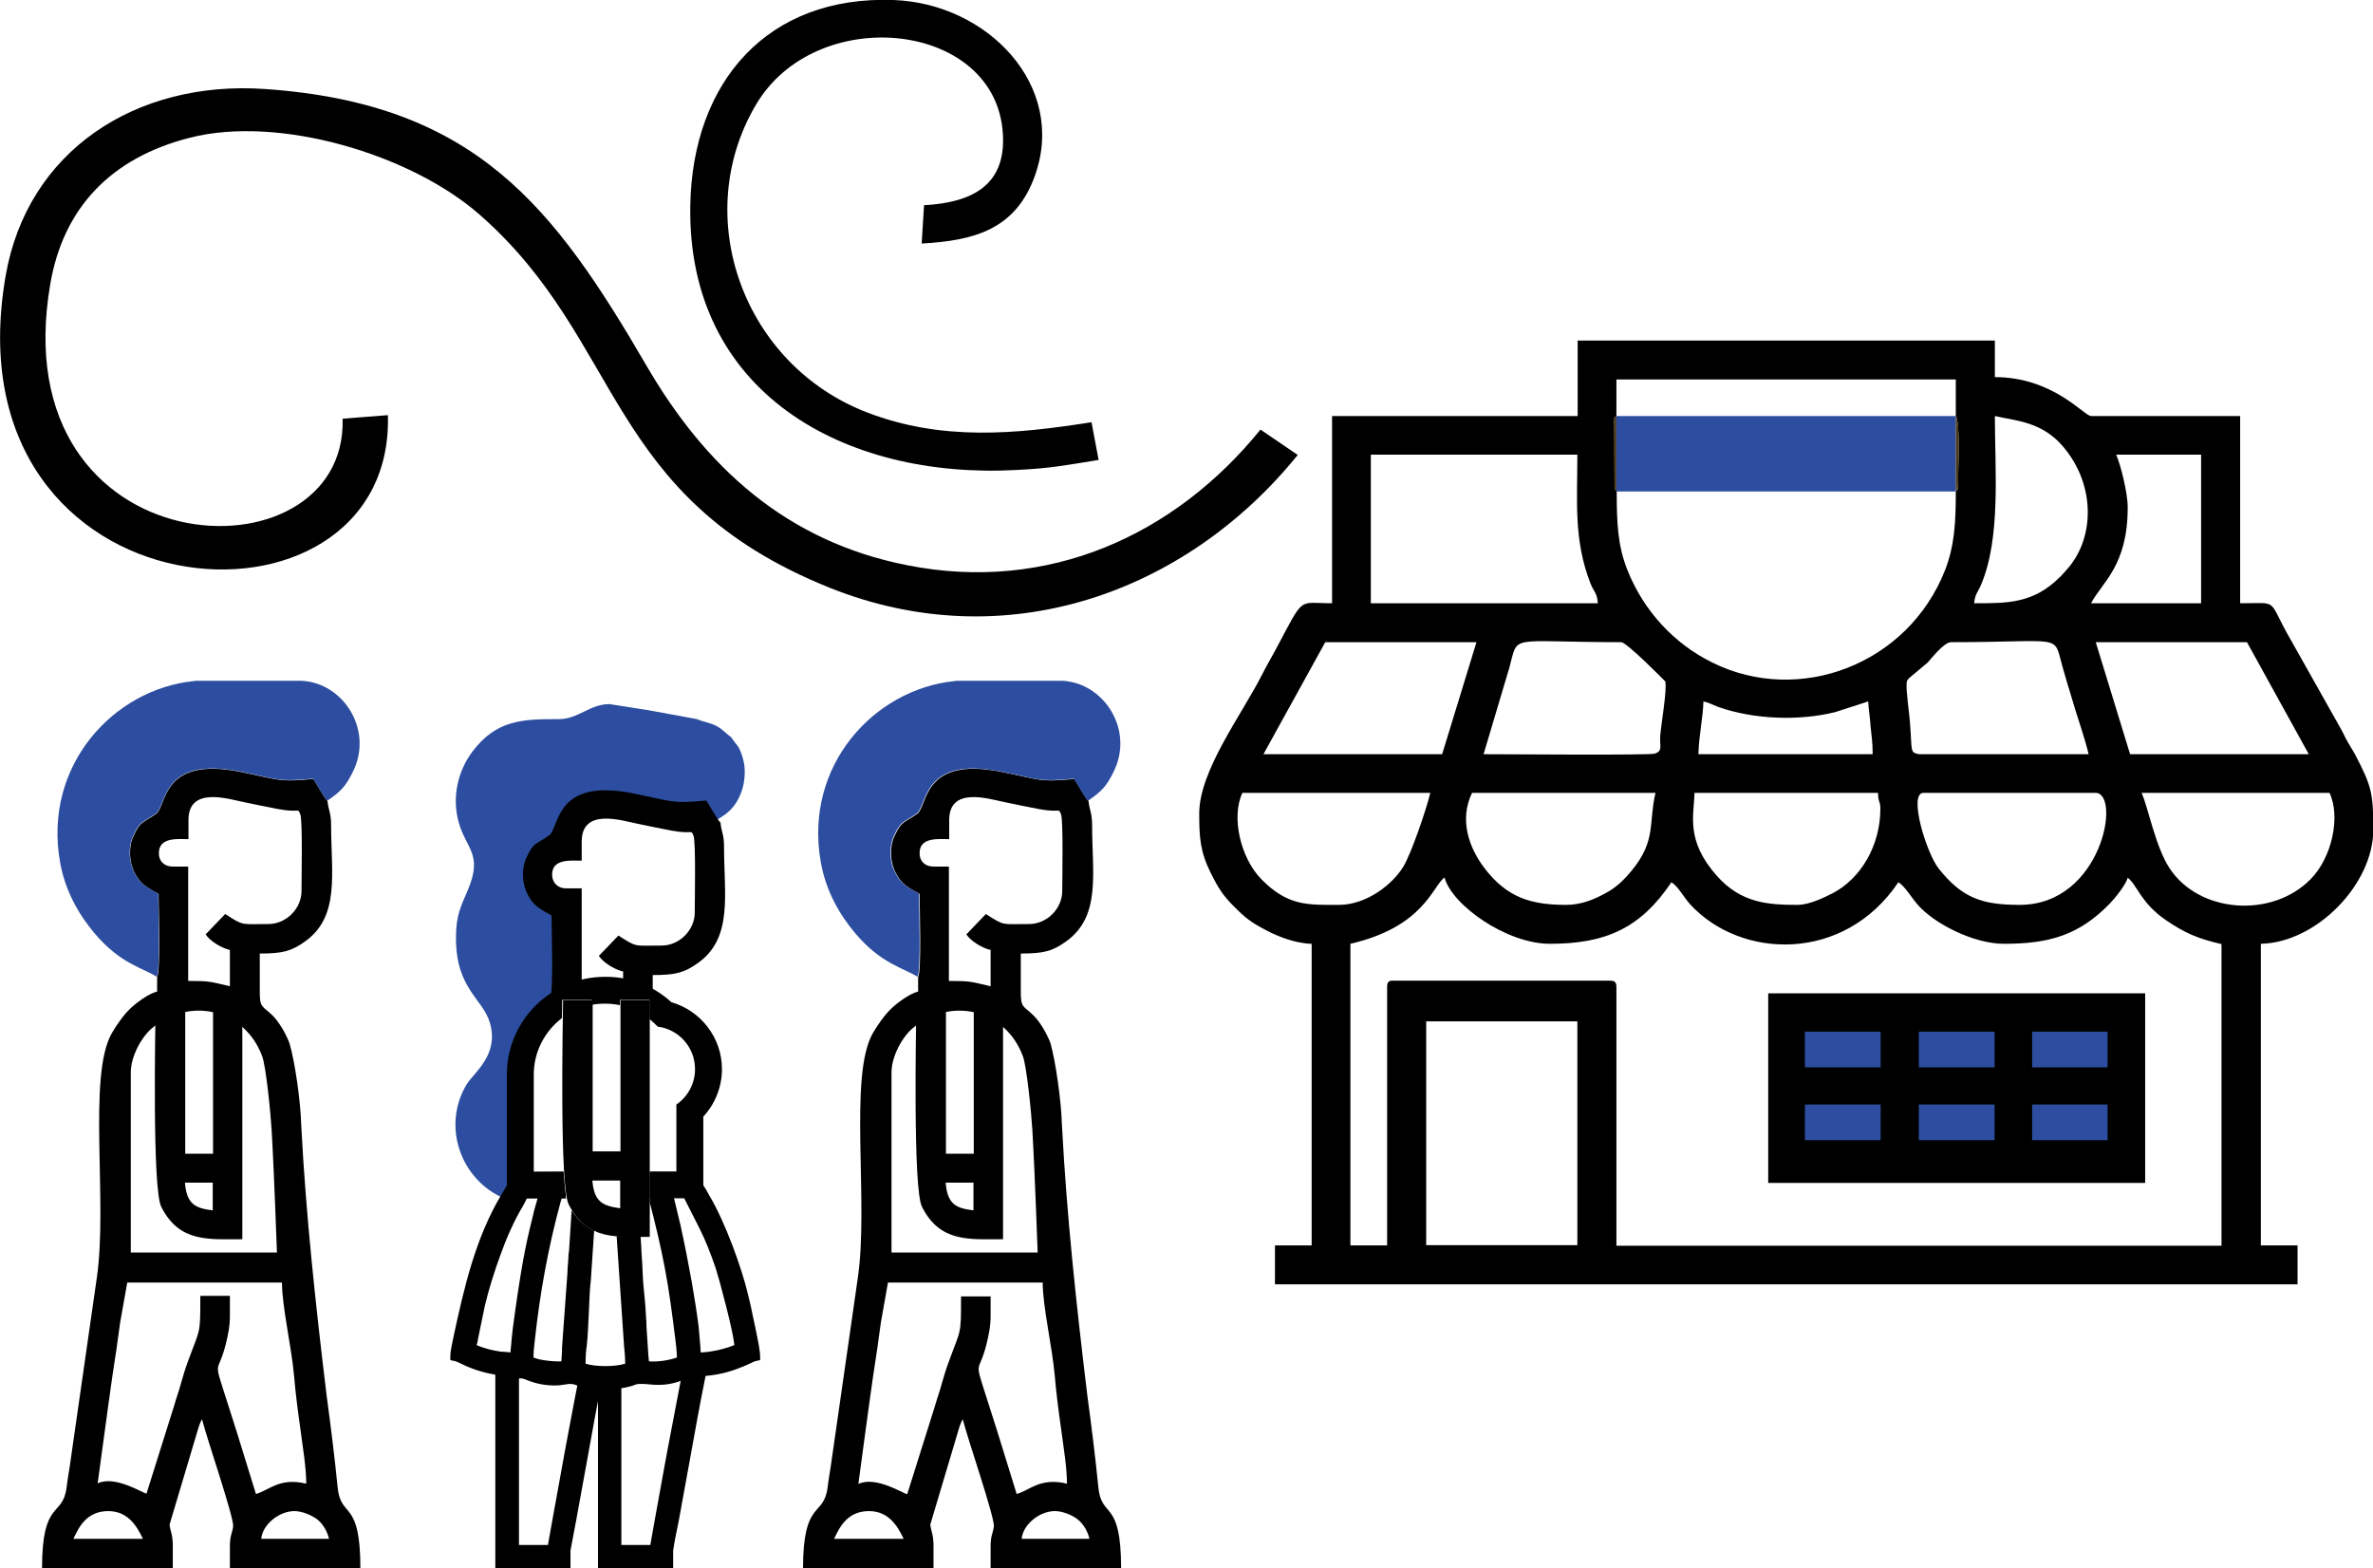 <svg width="174" height="115" viewBox="0 0 174 115" fill="none" xmlns="http://www.w3.org/2000/svg">
<g clip-path="url(#clip0_1_944)">
<path fill-rule="evenodd" clip-rule="evenodd" d="M104.574 74.894H115.66V91.304H104.574V74.894ZM101.71 72.386V91.325H99.019V69.207C104.422 67.953 105.029 64.991 105.919 64.343C106.461 66.375 110.475 69.207 113.642 69.207C117.721 69.207 120.281 68.083 122.559 64.689C123.102 65.056 123.449 65.791 123.948 66.332C127.658 70.353 135.23 70.613 139.2 64.689C139.699 65.013 140.155 65.813 140.589 66.31C141.782 67.716 144.711 69.207 146.924 69.207C150.178 69.207 152.413 68.624 154.712 66.245C155.103 65.835 155.862 64.905 156.014 64.364C156.708 64.883 156.947 66.181 158.791 67.456C160.158 68.386 161.091 68.818 162.892 69.229V91.347H118.524V72.407C118.524 72.018 118.415 71.91 118.025 71.91H102.23C101.818 71.888 101.71 71.996 101.71 72.386ZM131.802 66.353C129.632 66.353 127.658 66.224 125.879 64.213C123.579 61.619 124.208 59.759 124.252 58.138H137.703C137.725 58.916 137.877 58.7 137.877 59.305C137.877 62.008 136.445 64.429 134.362 65.51C133.754 65.813 132.67 66.353 131.802 66.353ZM157.034 58.138H170.811C171.635 59.867 171.006 62.873 169.422 64.472C166.602 67.348 161.243 66.981 159.073 63.651C158.054 62.094 157.533 59.284 157.034 58.138ZM141.044 58.138H153.649C155.559 58.138 154.127 66.353 148.095 66.353C145.34 66.353 143.886 65.856 142.172 63.716C141.261 62.592 139.894 58.138 141.044 58.138ZM114.836 66.353C112.276 66.353 110.497 65.835 108.826 63.629C107.719 62.159 106.982 60.127 107.936 58.138H121.388C120.867 60.365 121.453 61.619 119.674 63.802C119.088 64.516 118.524 65.078 117.7 65.51C116.94 65.921 115.986 66.353 114.836 66.353ZM98.173 66.353C95.917 66.353 94.442 66.462 92.489 64.472C90.927 62.873 90.276 59.867 91.1 58.138H104.877C104.574 59.392 103.489 62.57 102.903 63.543C102.122 64.84 100.213 66.353 98.173 66.353ZM124.903 51.435C125.38 51.543 125.488 51.651 126.009 51.846C128.612 52.754 131.889 52.884 134.579 52.214L136.987 51.435C137.009 51.997 137.117 52.538 137.161 53.273C137.226 53.986 137.312 54.354 137.312 55.305H124.534C124.577 53.878 124.881 52.581 124.903 51.435ZM143.062 47.09C151.393 47.09 150.547 46.441 151.219 48.841C151.458 49.706 151.61 50.181 151.87 51.046C152.283 52.495 152.803 53.878 153.15 55.305H140.697C140.024 55.154 140.22 55.132 140.046 52.949C140.003 52.322 139.742 50.571 139.807 50.095C139.829 49.9 139.786 49.965 139.981 49.727L141.348 48.581C141.695 48.192 142.563 47.09 143.062 47.09ZM108.783 55.305L110.67 48.971C111.364 46.441 110.475 47.09 118.871 47.09C119.283 47.09 122.104 49.965 122.104 49.965C122.256 50.506 121.8 53.122 121.735 53.965C121.692 54.786 121.93 55.046 121.344 55.262C120.997 55.392 110.149 55.305 108.783 55.305ZM153.671 47.09H164.758L169.292 55.305H156.188L153.671 47.09ZM105.745 55.305H92.641L97.175 47.09H108.262L105.745 55.305ZM100.538 33.339H115.66C115.66 36.733 115.378 39.587 116.615 42.765C116.853 43.392 117.114 43.457 117.157 44.236H100.516V33.339H100.538ZM144.754 44.236C144.819 43.522 145.036 43.436 145.253 42.895C146.728 39.458 146.273 34.398 146.273 30.507C147.748 30.852 149.701 30.896 151.263 32.733C153.693 35.566 153.606 39.522 151.523 41.792C151.371 41.965 151.263 42.095 151.133 42.225C151.111 42.246 151.068 42.29 151.046 42.311C149.093 44.257 147.227 44.236 144.754 44.236ZM118.524 30.507V27.826H143.409V30.507C143.734 31.026 143.583 34.117 143.583 34.874C143.604 36.106 143.583 35.782 143.409 36.041C143.409 38.42 143.301 40.041 142.628 41.792C139.894 48.754 131.91 51.716 125.597 48.603C122.755 47.219 120.52 44.798 119.327 41.792C118.632 40.041 118.546 38.441 118.546 36.041C118.437 35.868 118.459 36.02 118.394 35.696L118.372 31.674C118.329 30.161 118.394 30.723 118.524 30.507ZM155.168 33.339H161.395V44.236H153.324C154.148 42.679 156.014 41.49 156.014 37.209C156.014 36.128 155.494 34.074 155.168 33.339ZM115.66 30.507H97.674V44.236C95.114 44.236 95.678 43.63 93.53 47.652C93.14 48.365 92.88 48.798 92.532 49.489C91.035 52.43 87.933 56.516 87.933 59.651C87.933 61.402 87.998 62.44 88.779 64.019C89.3 65.056 89.625 65.618 90.493 66.483C91.361 67.348 91.751 67.651 92.923 68.256C93.747 68.689 95.027 69.186 96.177 69.207V91.325H93.487V94.179H168.468V91.325H165.777V69.207C169.856 69.121 174.022 64.84 174.022 60.84C174.022 58.138 173.892 57.64 172.677 55.305C172.481 54.959 172.351 54.765 172.178 54.462C171.982 54.138 171.852 53.814 171.657 53.468L167.969 46.917C166.19 43.846 167.231 44.236 164.259 44.236V30.507H153.324C152.825 30.507 150.547 27.653 146.273 27.653V24.972H115.682V30.507H115.66Z" fill="black"/>
<path fill-rule="evenodd" clip-rule="evenodd" d="M118.524 36.041H143.409V30.507H118.524V36.041Z" fill="#2D4EA0"/>
<path fill-rule="evenodd" clip-rule="evenodd" d="M143.409 36.041C143.583 35.76 143.583 36.085 143.583 34.874C143.583 34.139 143.756 31.047 143.409 30.507V36.041Z" fill="#4A3A1D"/>
<path fill-rule="evenodd" clip-rule="evenodd" d="M118.524 36.041V30.507C118.394 30.723 118.329 30.161 118.35 31.674L118.372 35.696C118.437 35.998 118.415 35.868 118.524 36.041Z" fill="#4A3A1D"/>
<path fill-rule="evenodd" clip-rule="evenodd" d="M129.654 72.84H157.294V86.742H129.654V72.84Z" fill="black"/>
<path fill-rule="evenodd" clip-rule="evenodd" d="M132.344 75.65H137.898V78.266H132.344V75.65Z" fill="#2D4EA0"/>
<path fill-rule="evenodd" clip-rule="evenodd" d="M140.697 75.65H146.251V78.266H140.697V75.65Z" fill="#2D4EA0"/>
<path fill-rule="evenodd" clip-rule="evenodd" d="M149.006 75.65H154.539V78.266H149.006V75.65Z" fill="#2D4EA0"/>
<path fill-rule="evenodd" clip-rule="evenodd" d="M132.344 80.991H137.898V83.607H132.344V80.991Z" fill="#2D4EA0"/>
<path fill-rule="evenodd" clip-rule="evenodd" d="M140.697 80.991H146.251V83.607H140.697V80.991Z" fill="#2D4EA0"/>
<path fill-rule="evenodd" clip-rule="evenodd" d="M149.006 80.991H154.539V83.607H149.006V80.991Z" fill="#2D4EA0"/>
<path fill-rule="evenodd" clip-rule="evenodd" d="M63.721 110.806C62.072 110.806 61.529 112.081 61.16 112.838H66.259C65.847 111.973 65.196 110.806 63.721 110.806ZM77.345 110.806C76.217 110.806 75.002 111.8 74.915 112.838H79.884C79.754 112.276 79.428 111.735 79.016 111.411C78.669 111.13 77.953 110.806 77.345 110.806ZM72.637 96.45C72.637 97.271 72.507 97.855 72.334 98.568C71.748 100.903 71.379 99.476 72.399 102.676C72.637 103.39 72.898 104.276 73.136 104.99L74.547 109.552C75.501 109.292 76.261 108.319 78.235 108.795C78.235 107.606 77.975 106.092 77.823 104.903C77.649 103.692 77.454 102.222 77.345 100.925C77.15 98.698 76.456 95.823 76.456 94.05H65.109L64.588 96.99C64.415 98.287 64.241 99.52 64.024 100.882C63.829 102.222 63.655 103.541 63.482 104.795L62.939 108.817C64.198 108.211 66.216 109.508 66.519 109.573L68.559 103.087C68.71 102.547 68.906 102.028 69.036 101.53C69.21 100.925 69.361 100.406 69.557 99.887C70.468 97.379 70.468 97.985 70.468 95.066H72.637V96.45ZM77.866 82.483C78.213 89.163 78.929 95.714 79.732 102.352C80.036 104.6 80.318 106.849 80.535 109.054C80.773 111.433 82.205 109.833 82.205 115.022H72.637C72.637 114.481 72.637 113.919 72.637 113.357C72.637 112.6 72.811 112.427 72.876 111.93C72.941 111.26 70.902 105.357 70.598 104.082C70.511 104.211 70.598 104.038 70.468 104.319C70.403 104.471 70.403 104.471 70.359 104.6L68.212 111.8C68.255 112.233 68.428 112.47 68.45 113.227C68.45 113.811 68.45 114.416 68.45 115.022H58.882C58.882 109.898 60.401 111.303 60.683 109.076C60.727 108.665 60.835 108.038 60.9 107.627L62.896 93.725C63.721 88.169 62.202 78.894 64.002 75.759C64.35 75.153 64.87 74.418 65.369 73.942C65.803 73.532 66.693 72.861 67.322 72.71V71.651C67.582 71.197 67.43 66.527 67.43 65.554C66.606 65.078 66.15 64.905 65.695 64.04C65.283 63.283 65.196 62.159 65.586 61.316C66.107 60.148 66.367 60.322 67.257 59.673C68.038 59.089 67.626 55.478 73.332 56.581C76.174 57.143 76.152 57.381 78.777 57.122C79.016 57.468 79.602 58.549 79.819 58.743C79.884 59.435 80.079 59.586 80.079 60.516C80.079 64.019 80.752 67.197 78.17 69.035C77.172 69.748 76.543 69.921 74.85 69.921C74.85 70.808 74.85 71.694 74.85 72.602C74.829 73.964 75.046 73.726 75.783 74.461C76.217 74.894 76.695 75.65 77.02 76.472C77.41 77.834 77.823 80.796 77.866 82.483ZM75.697 82.85C75.632 81.704 75.284 78.18 75.002 77.445C73.722 74.007 69.73 73.056 66.931 75.391C66.216 75.975 65.369 77.402 65.369 78.656V91.844H76.087C75.892 86.547 75.783 84.342 75.697 82.85ZM68.428 63.543H69.578V71.932C71.162 71.932 71.162 71.975 72.637 72.321V69.662C71.987 69.51 71.162 68.991 70.858 68.516L72.29 67.024C73.679 67.91 73.397 67.759 75.458 67.759C76.76 67.759 77.888 66.635 77.888 65.338C77.888 64.516 77.975 60.192 77.801 59.716C77.584 59.197 77.801 59.63 76.174 59.327C75.263 59.154 74.547 59.003 73.614 58.808C72.529 58.592 69.6 57.641 69.6 60.127V61.532C68.862 61.532 67.43 61.359 67.43 62.548C67.409 63.132 67.821 63.543 68.428 63.543Z" fill="black"/>
<path fill-rule="evenodd" clip-rule="evenodd" d="M79.775 58.721C79.558 58.527 78.973 57.446 78.734 57.1C76.109 57.359 76.13 57.121 73.288 56.559C67.582 55.457 68.016 59.067 67.213 59.651C66.324 60.3 66.064 60.127 65.543 61.294C65.152 62.159 65.239 63.262 65.651 64.019C66.107 64.883 66.563 65.056 67.387 65.532C67.387 66.483 67.539 71.175 67.278 71.629C66.237 70.959 64.632 70.699 62.722 68.451C61.573 67.089 60.553 65.337 60.184 63.218C58.926 56.149 64.089 50.549 69.969 49.944C70.034 49.944 70.077 49.922 70.142 49.922H77.909C80.947 50.073 83.203 53.532 81.641 56.624C81.099 57.727 80.708 58.073 79.775 58.721Z" fill="#2D4EA0"/>
<path fill-rule="evenodd" clip-rule="evenodd" d="M71.379 88.753V86.72H69.34C69.47 88.364 70.164 88.601 71.379 88.753ZM73.549 73.489V90.871C71.097 90.871 68.927 91.131 67.604 88.493C66.931 87.174 67.17 75.413 67.192 73.51H69.361V84.602H71.401V73.51H73.549V73.489Z" fill="black"/>
<path fill-rule="evenodd" clip-rule="evenodd" d="M38.163 85.661V84.709V80.645V79.693V78.742C38.163 76.71 39.378 74.959 41.135 74.159C41.439 72.234 40.528 70.613 41.569 69.251C42.046 68.624 39.681 66.029 39.313 63.889C39.052 62.332 41.092 63.392 41.395 61.337C41.504 60.516 41.873 59.932 42.285 59.435C45.865 58.051 43.153 59.348 47.232 59.327C48.403 59.327 50.594 59.132 51.31 59.63C51.723 59.932 51.658 60.127 51.94 60.451C53.09 59.846 53.914 59.413 54.413 57.922C54.608 57.316 54.695 56.43 54.5 55.716C54.196 54.592 54.001 54.678 53.61 54.051C53.241 53.814 53.046 53.511 52.525 53.23C52.07 52.992 51.462 52.906 51.115 52.733L47.579 52.084L44.693 51.63C43.24 51.63 42.415 52.733 40.962 52.733C38.358 52.733 36.406 52.754 34.626 55.132C33.563 56.559 33.129 58.462 33.628 60.278C34.171 62.267 35.429 62.613 34.301 65.272C33.802 66.462 33.433 67.089 33.433 68.775C33.433 72.537 35.407 73.207 35.928 75.023C36.601 77.38 34.735 78.656 34.214 79.52C32.63 82.158 33.433 85.509 35.863 87.261C36.471 87.693 37.252 88.061 38.163 88.212V86.59V85.661Z" fill="#2D4EA0"/>
<path fill-rule="evenodd" clip-rule="evenodd" d="M54.869 95.001C54.999 95.541 55.129 96.103 55.237 96.666C55.368 97.228 55.476 97.79 55.584 98.352C55.628 98.568 55.671 98.784 55.693 99.001C55.715 99.13 55.736 99.303 55.736 99.433V99.736L55.433 99.801C55.324 99.822 55.151 99.909 55.064 99.952C54.803 100.06 54.565 100.19 54.304 100.276C53.523 100.601 52.721 100.795 51.875 100.882C51.614 100.903 51.354 100.925 51.093 100.925C51.007 100.925 50.92 100.925 50.833 100.925C50.79 100.925 50.703 100.968 50.66 100.968C50.464 101.055 50.247 101.119 50.052 101.206C49.293 101.509 48.599 101.595 47.796 101.53C47.492 101.509 46.885 101.422 46.602 101.53C46.125 101.725 45.561 101.811 45.062 101.855H45.04H43.804H43.782C43.24 101.811 42.632 101.725 42.133 101.53C42.068 101.509 41.981 101.487 41.895 101.487C41.743 101.465 41.547 101.509 41.395 101.53C41.157 101.573 40.94 101.595 40.701 101.595C40.029 101.595 39.4 101.487 38.77 101.249C38.575 101.184 38.401 101.098 38.206 101.033C38.119 100.99 37.989 100.946 37.881 100.946C36.796 100.925 35.733 100.752 34.713 100.384C34.41 100.276 34.106 100.147 33.802 99.995C33.672 99.93 33.455 99.822 33.325 99.801L33.021 99.736V99.455C33.021 99.217 33.064 98.979 33.108 98.741C33.151 98.525 33.194 98.309 33.238 98.093C34.019 94.482 34.843 90.806 36.774 87.585C36.883 87.412 36.991 87.239 37.078 87.066C37.469 86.396 38.358 85.942 39.139 85.942C39.877 85.942 40.593 85.92 41.33 85.92C41.374 86.677 41.439 87.304 41.504 87.736H41.222C41.178 87.888 41.135 88.039 41.092 88.19C40.202 91.455 39.595 94.806 39.226 98.179C39.182 98.633 39.117 99.087 39.117 99.541C39.291 99.606 39.465 99.671 39.616 99.692C39.855 99.757 40.766 99.865 41.157 99.822C41.178 99.736 41.178 99.649 41.178 99.584C41.178 99.455 41.2 99.347 41.2 99.217C41.222 99.022 41.2 98.849 41.222 98.655L41.612 93.271C41.612 92.925 41.656 92.601 41.678 92.255C41.678 92.125 41.678 92.017 41.699 91.888C41.699 91.844 41.721 91.801 41.721 91.758L41.916 88.752C42.394 89.488 42.936 89.963 43.565 90.244L43.326 93.833V93.855C43.283 94.179 43.261 94.547 43.24 94.871C43.218 95.347 43.196 95.801 43.175 96.276C43.153 96.731 43.131 97.163 43.109 97.617C43.088 97.963 43.066 98.33 43.023 98.676C42.958 99.087 42.936 99.563 42.936 99.995C43.652 100.233 45.127 100.233 45.843 99.995C45.843 99.563 45.8 99.109 45.756 98.676V98.655L45.214 90.633C45.778 90.677 46.364 90.677 46.971 90.677L47.015 91.325C47.036 91.996 47.102 92.666 47.123 93.336C47.145 93.963 47.21 94.612 47.275 95.239C47.318 95.649 47.34 96.039 47.362 96.449C47.383 96.731 47.405 97.033 47.405 97.314L47.535 99.282C47.557 99.455 47.557 99.628 47.579 99.779C47.579 99.801 47.579 99.801 47.579 99.822C48.143 99.887 49.054 99.757 49.64 99.541C49.618 99.066 49.575 98.59 49.51 98.136C49.293 96.406 49.076 94.698 48.75 92.99C48.447 91.369 48.056 89.769 47.644 88.169V85.985C48.382 85.985 49.119 85.985 49.835 85.963C50.681 85.942 51.354 86.547 51.571 86.915C51.723 87.153 51.875 87.39 52.005 87.65C53.176 89.617 54.391 92.969 54.869 95.001ZM51.376 99.174C51.484 99.174 51.571 99.152 51.679 99.152C52.005 99.13 52.33 99.066 52.656 99.001C52.916 98.936 53.176 98.871 53.437 98.784L53.849 98.633C53.806 98.287 53.74 97.941 53.675 97.617C53.545 97.033 53.415 96.449 53.263 95.866C53.111 95.26 52.938 94.655 52.786 94.049C52.656 93.617 52.547 93.185 52.395 92.752C52.07 91.844 51.744 90.979 51.31 90.115C50.985 89.444 50.616 88.774 50.291 88.104C50.247 88.039 50.161 87.823 50.117 87.758C50.052 87.736 49.879 87.758 49.835 87.758C49.683 87.758 49.553 87.758 49.401 87.779L49.64 88.774C49.835 89.531 50.009 90.309 50.161 91.088C50.377 92.104 50.551 93.12 50.746 94.136C50.92 95.174 51.093 96.212 51.224 97.249C51.267 97.855 51.354 98.525 51.376 99.174ZM37.425 99.174C37.447 99.022 37.447 98.892 37.469 98.741C37.534 97.833 37.664 96.903 37.794 95.995C37.924 95.044 38.076 94.093 38.228 93.163C38.401 92.147 38.597 91.131 38.835 90.136L39.182 88.709C39.248 88.493 39.313 88.255 39.378 88.017C39.4 87.931 39.421 87.844 39.443 87.758C39.291 87.758 39.139 87.758 38.987 87.736C38.922 87.736 38.792 87.736 38.705 87.736C38.684 87.779 38.64 87.866 38.618 87.909C38.532 88.104 38.423 88.277 38.336 88.45C37.664 89.574 37.121 90.828 36.688 92.039C36.254 93.228 35.863 94.46 35.559 95.714L35.06 98.136C35.039 98.309 34.995 98.482 34.952 98.633C34.974 98.655 35.017 98.655 35.039 98.676C35.581 98.892 36.102 99.022 36.688 99.109C36.904 99.13 37.165 99.13 37.425 99.174Z" fill="black"/>
<path fill-rule="evenodd" clip-rule="evenodd" d="M49.358 113.703V115.022H43.847V100.428H51.831L51.701 101.076C51.31 103.001 50.963 104.946 50.616 106.871C50.334 108.427 50.052 109.962 49.77 111.519C49.618 112.254 49.466 112.968 49.358 113.703ZM49.944 101.076H45.561V113.292H47.687C47.709 113.162 47.731 113.033 47.752 112.903C47.839 112.384 47.948 111.843 48.034 111.325C48.316 109.725 48.62 108.146 48.902 106.546C49.249 104.73 49.596 102.892 49.944 101.076Z" fill="black"/>
<path fill-rule="evenodd" clip-rule="evenodd" d="M49.076 113.681V114.741H44.129V100.709H51.484L51.419 101.033C51.028 102.957 50.681 104.903 50.334 106.849C50.052 108.406 49.77 109.941 49.488 111.497C49.336 112.211 49.184 112.946 49.076 113.681ZM50.291 100.795C49.64 104.103 47.926 113.573 47.926 113.595H45.257V100.795H50.291Z" fill="black"/>
<path fill-rule="evenodd" clip-rule="evenodd" d="M41.83 113.703V115.022H36.319V100.428H44.303L44.173 101.076C43.782 103.001 43.435 104.946 43.088 106.871C42.806 108.427 42.524 109.962 42.242 111.519C42.111 112.254 41.96 112.968 41.83 113.703ZM42.437 101.076H38.054V113.292H40.181C40.202 113.162 40.224 113.033 40.246 112.903C40.332 112.384 40.441 111.843 40.528 111.325C40.81 109.725 41.114 108.146 41.395 106.546C41.743 104.73 42.068 102.892 42.437 101.076Z" fill="black"/>
<path fill-rule="evenodd" clip-rule="evenodd" d="M41.547 113.681V114.741H36.601V100.709H43.956L43.891 101.033C43.5 102.957 43.153 104.903 42.806 106.849C42.524 108.406 42.242 109.941 41.96 111.497C41.829 112.211 41.678 112.946 41.547 113.681ZM42.784 100.795C42.133 104.103 40.419 113.573 40.419 113.595H37.751V100.795H42.784Z" fill="black"/>
<path fill-rule="evenodd" clip-rule="evenodd" d="M49.228 73.489C51.397 74.115 52.938 76.105 52.938 78.396C52.938 79.694 52.439 80.948 51.571 81.877V87.866H47.644V85.899H49.596V80.991C50.421 80.429 50.963 79.478 50.963 78.396C50.963 76.796 49.77 75.478 48.23 75.283C48.034 75.088 47.839 74.894 47.622 74.721V73.316H45.453V73.705C45.105 73.64 44.737 73.597 44.368 73.597C44.042 73.597 43.717 73.618 43.392 73.683V73.316H41.222C41.222 73.575 41.222 74.051 41.2 74.656C39.964 75.607 39.139 77.099 39.139 78.786V79.758V80.731V85.92H41.287C41.33 86.764 41.395 87.434 41.504 87.888H37.165V78.786C37.165 74.851 40.398 71.629 44.346 71.629C46.19 71.608 47.904 72.278 49.228 73.489Z" fill="black"/>
<path fill-rule="evenodd" clip-rule="evenodd" d="M40.333 73.272V73.229C40.593 72.775 40.441 68.105 40.441 67.132C39.617 66.656 39.161 66.483 38.705 65.619C38.293 64.862 38.206 63.738 38.597 62.894C39.117 61.727 39.378 61.9 40.267 61.251C41.048 60.667 40.636 57.057 46.342 58.16C49.184 58.722 49.163 58.959 51.788 58.7C52.026 59.046 52.612 60.127 52.829 60.322C52.894 61.013 53.09 61.165 53.09 62.094C53.09 65.597 53.762 68.775 51.18 70.613C50.182 71.326 49.553 71.499 47.861 71.499C47.861 72.083 47.861 72.689 47.861 73.272H45.691V71.24C45.04 71.089 44.216 70.57 43.912 70.094L45.344 68.602C46.733 69.489 46.451 69.337 48.512 69.337C49.813 69.337 50.942 68.213 50.942 66.916C50.942 66.094 51.029 61.77 50.855 61.294C50.638 60.776 50.855 61.208 49.228 60.905C48.316 60.732 47.6 60.581 46.668 60.386C45.583 60.17 42.654 59.219 42.654 61.705V63.111C41.916 63.111 40.484 62.938 40.484 64.127C40.484 64.732 40.897 65.143 41.504 65.143H42.654V73.272H40.333Z" fill="black"/>
<path fill-rule="evenodd" clip-rule="evenodd" d="M45.474 88.601V86.569H43.435C43.565 88.19 44.259 88.428 45.474 88.601ZM47.644 73.315V90.698C45.192 90.698 43.023 90.958 41.699 88.32C41.027 87.001 41.265 75.24 41.287 73.337H43.457V84.428H45.496V73.337H47.644V73.315Z" fill="black"/>
<path fill-rule="evenodd" clip-rule="evenodd" d="M7.941 110.806C6.292 110.806 5.749 112.081 5.381 112.838H10.479C10.067 111.973 9.416 110.806 7.941 110.806ZM21.587 110.806C20.459 110.806 19.244 111.8 19.157 112.838H24.126C23.995 112.276 23.67 111.735 23.258 111.411C22.889 111.13 22.173 110.806 21.587 110.806ZM16.858 96.45C16.858 97.271 16.727 97.855 16.554 98.568C15.968 100.903 15.599 99.476 16.619 102.676C16.858 103.39 17.118 104.276 17.357 104.99L18.767 109.552C19.721 109.292 20.481 108.319 22.455 108.795C22.455 107.606 22.195 106.092 22.043 104.903C21.869 103.692 21.674 102.222 21.566 100.925C21.37 98.698 20.676 95.823 20.676 94.05H9.329L8.808 96.99C8.635 98.287 8.461 99.52 8.244 100.882C8.049 102.222 7.876 103.541 7.702 104.795L7.16 108.773C8.418 108.168 10.436 109.465 10.739 109.53L12.779 103.044C12.931 102.503 13.126 101.984 13.256 101.487C13.43 100.882 13.582 100.363 13.777 99.844C14.688 97.336 14.688 97.941 14.688 95.023H16.858V96.45ZM22.086 82.483C22.433 89.163 23.149 95.714 23.952 102.352C24.256 104.6 24.538 106.849 24.755 109.054C24.994 111.433 26.425 109.833 26.425 115.022H16.858C16.858 114.481 16.858 113.919 16.858 113.357C16.858 112.6 17.031 112.427 17.096 111.93C17.161 111.26 15.122 105.357 14.818 104.082C14.731 104.211 14.818 104.038 14.688 104.319C14.623 104.471 14.623 104.471 14.58 104.6L12.432 111.8C12.475 112.233 12.649 112.47 12.67 113.227C12.67 113.811 12.67 114.416 12.67 115.022H3.081C3.081 109.898 4.6 111.303 4.882 109.076C4.925 108.665 5.033 108.038 5.099 107.627L7.095 93.725C7.919 88.169 6.4 78.894 8.201 75.759C8.548 75.153 9.069 74.418 9.568 73.942C10.002 73.532 10.891 72.861 11.521 72.71V71.651C11.781 71.197 11.629 66.527 11.629 65.554C10.805 65.078 10.349 64.905 9.893 64.04C9.481 63.283 9.394 62.159 9.785 61.316C10.306 60.148 10.566 60.322 11.455 59.673C12.236 59.089 11.824 55.478 17.53 56.581C20.372 57.143 20.351 57.381 22.976 57.122C23.215 57.468 23.8 58.549 24.017 58.743C24.082 59.435 24.278 59.586 24.278 60.516C24.278 64.019 24.95 67.197 22.368 69.035C21.37 69.748 20.741 69.921 19.049 69.921C19.049 70.808 19.049 71.694 19.049 72.602C19.027 73.964 19.244 73.726 19.982 74.461C20.416 74.894 20.893 75.65 21.218 76.472C21.631 77.834 22.043 80.796 22.086 82.483ZM19.917 82.85C19.852 81.704 19.505 78.18 19.223 77.445C17.942 74.007 13.95 73.056 11.152 75.391C10.436 75.975 9.59 77.402 9.59 78.656V91.844H20.307C20.112 86.547 20.003 84.342 19.917 82.85ZM12.649 63.543H13.799V71.932C15.382 71.932 15.382 71.975 16.858 72.321V69.662C16.207 69.51 15.382 68.991 15.079 68.516L16.511 67.024C17.899 67.91 17.617 67.759 19.678 67.759C20.98 67.759 22.108 66.635 22.108 65.338C22.108 64.516 22.195 60.192 22.021 59.716C21.804 59.197 22.021 59.63 20.394 59.327C19.483 59.154 18.767 59.003 17.834 58.808C16.749 58.592 13.82 57.641 13.82 60.127V61.532C13.083 61.532 11.651 61.359 11.651 62.548C11.629 63.132 12.041 63.543 12.649 63.543Z" fill="black"/>
<path fill-rule="evenodd" clip-rule="evenodd" d="M23.995 58.721C23.779 58.527 23.193 57.446 22.954 57.1C20.329 57.359 20.351 57.121 17.509 56.559C11.803 55.457 12.236 59.067 11.434 59.651C10.544 60.3 10.284 60.127 9.763 61.294C9.373 62.159 9.459 63.262 9.872 64.019C10.327 64.883 10.783 65.056 11.607 65.532C11.607 66.483 11.759 71.175 11.499 71.629C10.457 70.959 8.852 70.699 6.943 68.451C5.793 67.089 4.773 65.337 4.404 63.218C3.146 56.149 8.309 50.549 14.189 49.944C14.254 49.944 14.297 49.922 14.363 49.922H22.13C25.167 50.073 27.423 53.532 25.861 56.624C25.319 57.727 24.928 58.073 23.995 58.721Z" fill="#2D4EA0"/>
<path fill-rule="evenodd" clip-rule="evenodd" d="M15.599 88.753V86.72H13.56C13.69 88.364 14.384 88.601 15.599 88.753ZM17.769 73.489V90.871C15.317 90.871 13.148 91.131 11.824 88.493C11.152 87.174 11.39 75.413 11.412 73.51H13.582V84.602H15.621V73.51H17.769V73.489Z" fill="black"/>
<path fill-rule="evenodd" clip-rule="evenodd" d="M28.443 30.442C28.942 47.868 -3.992 45.706 0.412 20.237C1.996 11.07 9.958 5.859 19.461 6.529C34.908 7.61 40.614 15.156 47.427 26.853C51.723 34.225 57.624 39.695 66.519 41.447C76.868 43.501 86.154 39.241 92.424 31.501L95.158 33.361C86.935 43.522 73.679 48.257 60.813 43.09C44.281 36.431 45.8 25.058 35.169 15.74C30.114 11.307 20.459 8.432 13.929 10.097C8.136 11.567 4.643 15.242 3.688 20.82C0.065 41.836 25.471 42.938 25.124 30.701L28.443 30.442Z" fill="black"/>
<path fill-rule="evenodd" clip-rule="evenodd" d="M67.756 15.048C71.292 14.853 73.939 13.578 73.505 9.448C72.659 1.492 59.794 0.281 55.433 7.675C50.573 15.891 54.5 26.766 63.59 30.247C69.036 32.344 74.438 31.847 80.036 30.961L80.556 33.728C77.975 34.139 77.107 34.334 74.525 34.463C61.876 35.155 50.356 28.777 50.616 15.026C50.79 5.967 56.3 -0.324 65.499 1.75172e-05C72.399 0.238 78.235 6.27 75.892 12.864C74.481 16.843 71.422 17.642 67.582 17.859L67.756 15.048Z" fill="black"/>
</g>
<defs>
<clipPath id="clip0_1_944">
<rect width="174" height="115" fill="white"/>
</clipPath>
</defs>
</svg>
